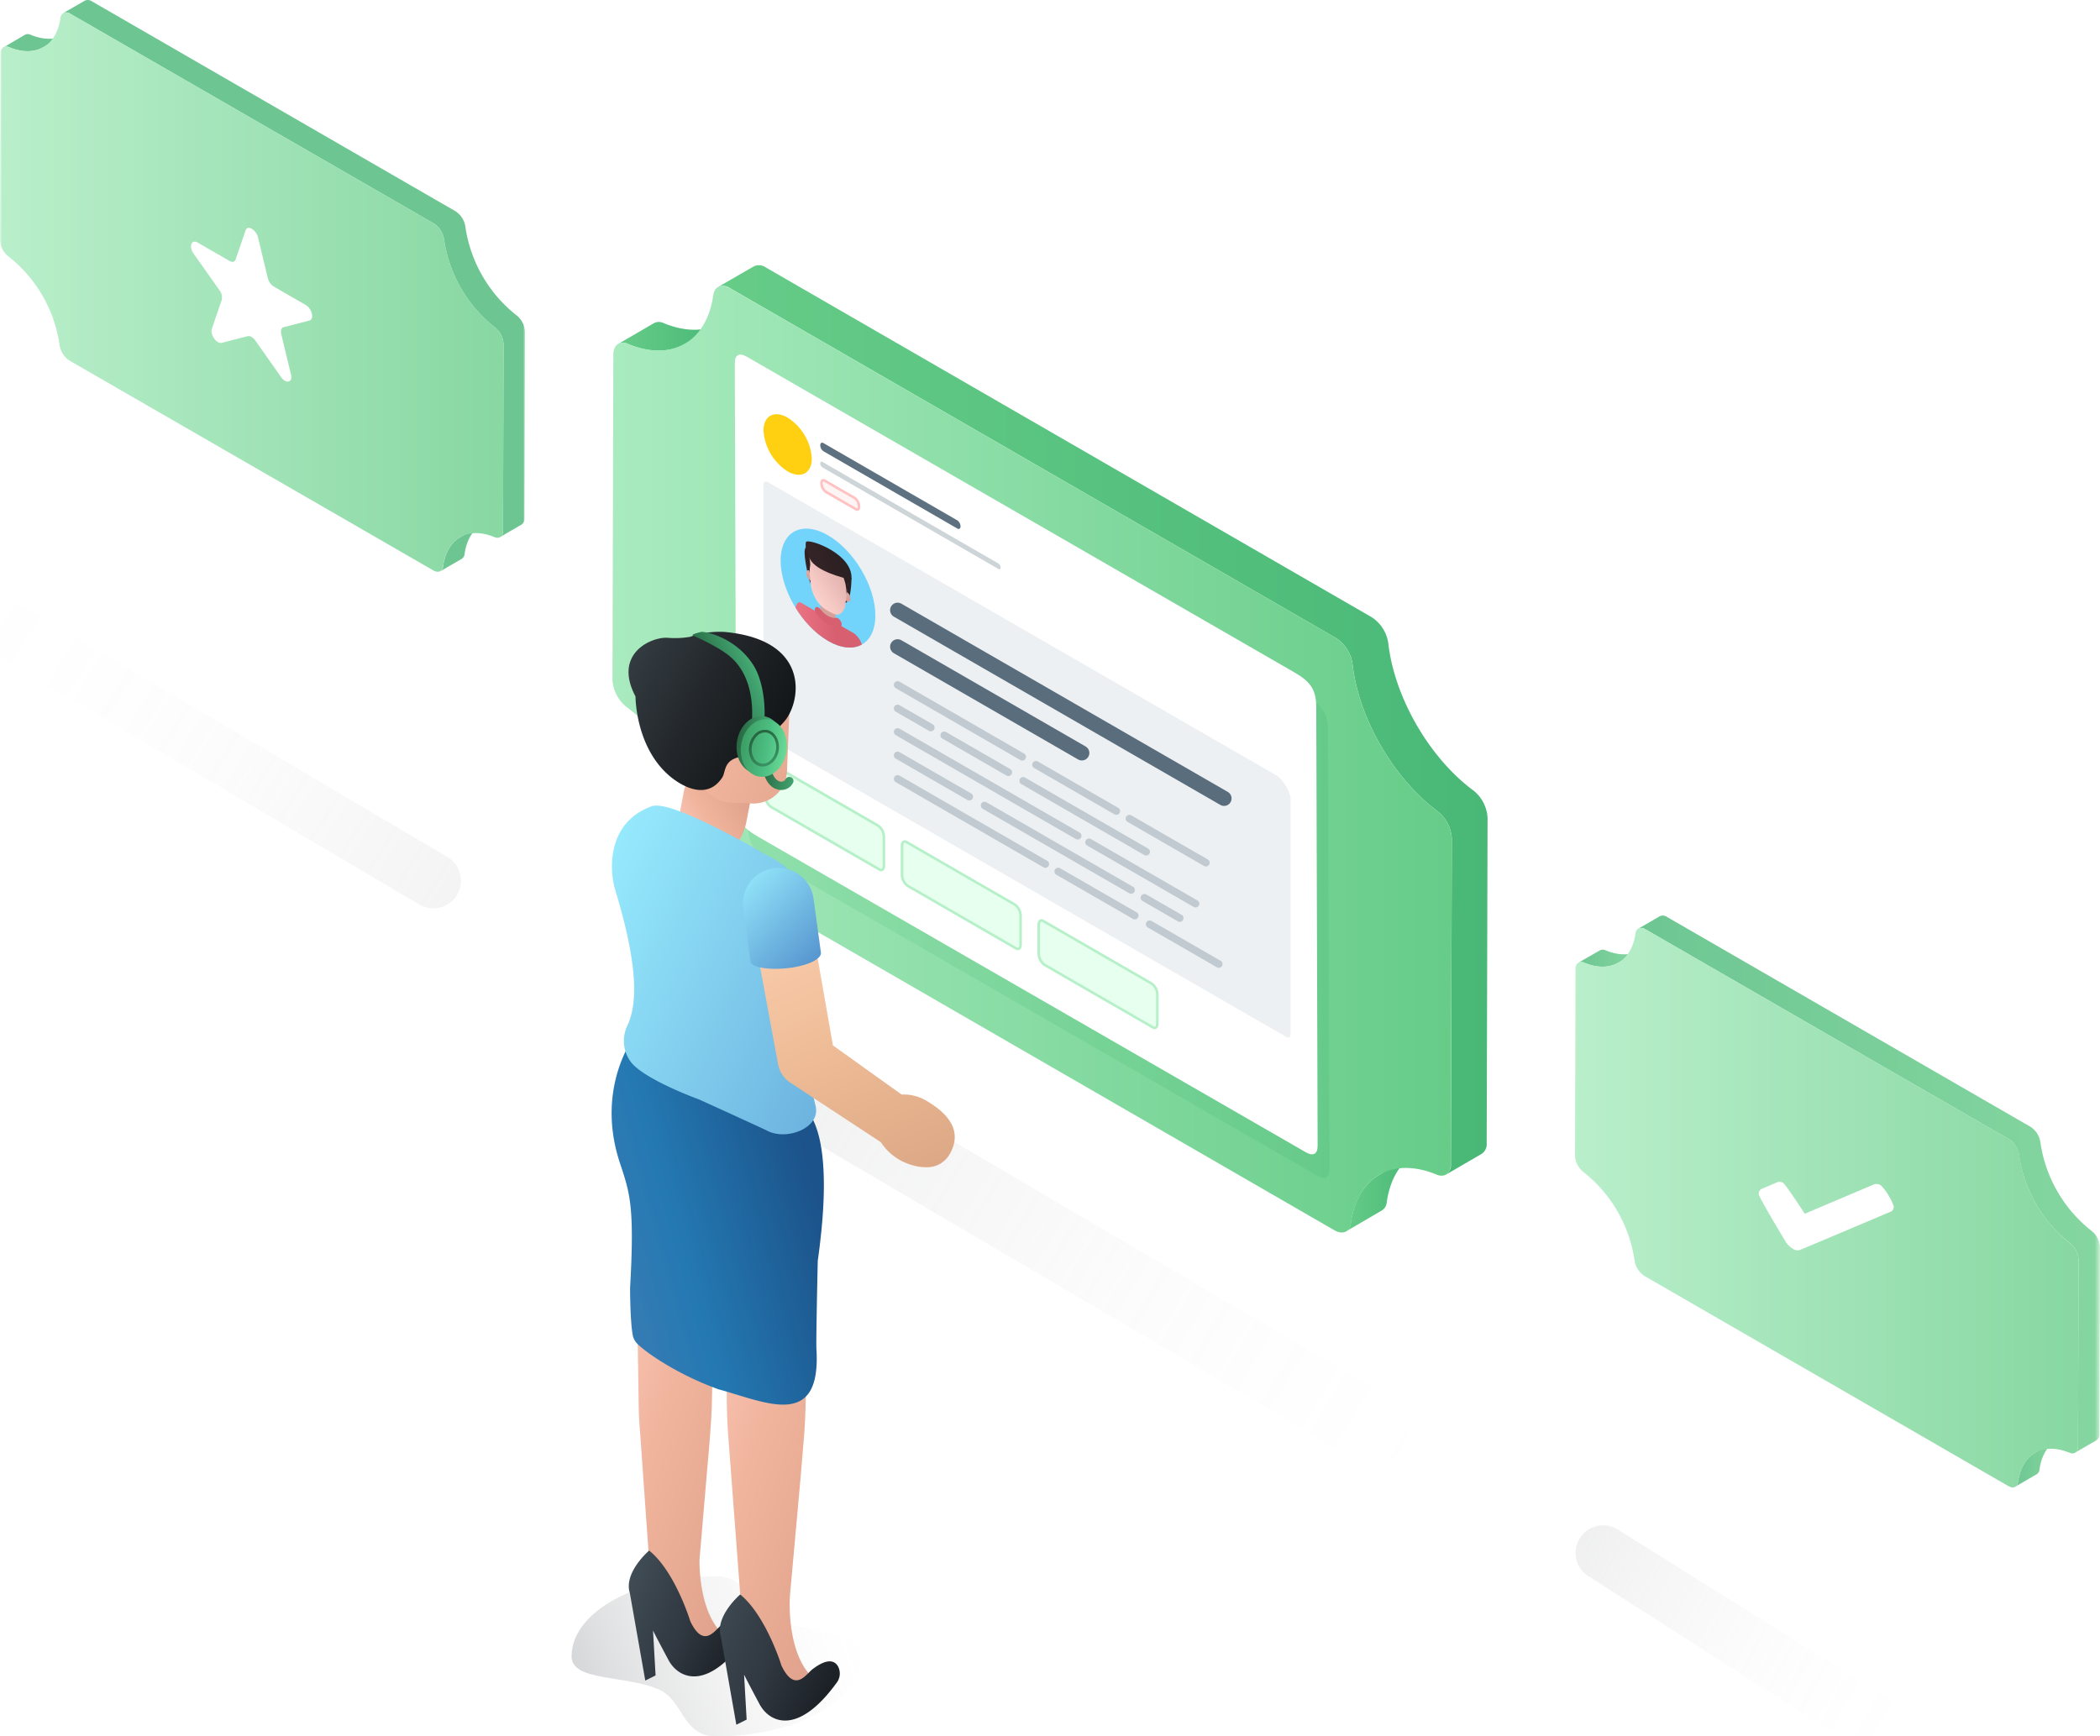 <svg xmlns="http://www.w3.org/2000/svg" xmlns:xlink="http://www.w3.org/1999/xlink" viewBox="0 0 532 439.96"><defs><style>.cls-1,.cls-2{fill:url(#linear-gradient);filter:url(#luminosity-invert)}.cls-2{fill:url(#linear-gradient-2)}.cls-3{fill:#73d4fb}.cls-4{isolation:isolate}.cls-5,.cls-55,.cls-68,.cls-69{opacity:.2}.cls-5,.cls-7{mix-blend-mode:multiply}.cls-6{fill:url(#linear-gradient-3)}.cls-7{opacity:.6}.cls-8{fill:url(#linear-gradient-4)}.cls-9{fill:url(#linear-gradient-5)}.cls-10{fill:url(#linear-gradient-6)}.cls-11{fill:url(#linear-gradient-7)}.cls-12{fill:url(#linear-gradient-8)}.cls-13{mask:url(#mask)}.cls-14{opacity:.8}.cls-15{fill:url(#linear-gradient-9)}.cls-16{fill:url(#linear-gradient-10)}.cls-17{fill:url(#linear-gradient-11)}.cls-18{fill:url(#linear-gradient-12)}.cls-19{fill:#fff}.cls-20{mask:url(#mask-2)}.cls-21{fill:url(#linear-gradient-13)}.cls-22{fill:url(#linear-gradient-14)}.cls-23{fill:url(#linear-gradient-15)}.cls-24{fill:url(#linear-gradient-16)}.cls-25,.cls-46,.cls-47{fill:none}.cls-26{fill:#231f20}.cls-27{opacity:.25}.cls-28{fill:url(#linear-gradient-17)}.cls-29{fill:#284255}.cls-29,.cls-46{opacity:.75}.cls-30{fill:#fff4f4}.cls-31{fill:#ffc1c1}.cls-32{fill:#59717f}.cls-32,.cls-47{opacity:.3}.cls-33{fill:#ffd012}.cls-34{fill:#edf0f2}.cls-35{clip-path:url(#clip-path)}.cls-36{fill:url(#linear-gradient-18)}.cls-37{fill:url(#linear-gradient-19)}.cls-38{fill:url(#linear-gradient-20)}.cls-39{fill:url(#linear-gradient-21)}.cls-40{fill:url(#linear-gradient-22)}.cls-41{fill:url(#linear-gradient-23)}.cls-42{fill:url(#linear-gradient-24)}.cls-43{fill:url(#linear-gradient-25)}.cls-44{fill:url(#linear-gradient-26)}.cls-45{fill:url(#linear-gradient-27)}.cls-46,.cls-47{stroke:#284255;stroke-width:3.8px;stroke-linecap:round;stroke-linejoin:round}.cls-47{stroke:#59717f;stroke-width:1.9px}.cls-48{fill:#e6ffee}.cls-49{fill:#b6f0c9}.cls-50{fill:url(#linear-gradient-28)}.cls-51{fill:url(#linear-gradient-29)}.cls-52{fill:url(#linear-gradient-30)}.cls-53{fill:url(#linear-gradient-31)}.cls-54{fill:url(#linear-gradient-32)}.cls-55{mix-blend-mode:screen}.cls-56{fill:#6e615a}.cls-57{fill:url(#linear-gradient-33)}.cls-58{fill:url(#linear-gradient-34)}.cls-59{fill:url(#linear-gradient-35)}.cls-60{fill:url(#linear-gradient-36)}.cls-61{fill:url(#linear-gradient-37)}.cls-62{fill:url(#linear-gradient-38)}.cls-63{fill:url(#linear-gradient-39)}.cls-64{fill:url(#linear-gradient-40)}.cls-65{fill:url(#linear-gradient-41)}.cls-66{fill:url(#linear-gradient-42)}.cls-67{fill:url(#linear-gradient-43)}.cls-68{fill:url(#linear-gradient-44)}.cls-69{fill:url(#linear-gradient-45)}</style><linearGradient id="linear-gradient" x1="2367.22" y1="1236.28" x2="2251.34" y2="1199.38" gradientTransform="matrix(-1.11 -.55 -.45 .89 3563.94 496.22)" gradientUnits="userSpaceOnUse"><stop offset="0"/><stop offset=".9" stop-color="#fff"/></linearGradient><linearGradient id="linear-gradient-2" x1="2729.91" y1="1211.99" x2="2620.91" y2="1164.67" gradientTransform="matrix(-1.11 -.55 -.45 .89 3563.94 496.22)" gradientUnits="userSpaceOnUse"><stop offset=".1" stop-color="#fff"/><stop offset="1"/></linearGradient><linearGradient id="linear-gradient-3" x1="375.12" y1="380.14" x2="180.7" y2="262.33" gradientUnits="userSpaceOnUse"><stop offset="0" stop-color="#a7a9ac" stop-opacity="0"/><stop offset=".15" stop-color="#a7a9ac" stop-opacity=".02"/><stop offset=".3" stop-color="#a7a9ac" stop-opacity=".09"/><stop offset=".46" stop-color="#a7a9ac" stop-opacity=".21"/><stop offset=".61" stop-color="#a7a9ac" stop-opacity=".38"/><stop offset=".77" stop-color="#a7a9ac" stop-opacity=".59"/><stop offset=".92" stop-color="#a7a9ac" stop-opacity=".85"/><stop offset="1" stop-color="#a7a9ac"/></linearGradient><linearGradient id="linear-gradient-4" x1="219.84" y1="404.72" x2="139.55" y2="436" xlink:href="#linear-gradient-3"/><linearGradient id="linear-gradient-5" x1="156.64" y1="85.19" x2="182.6" y2="85.19" gradientUnits="userSpaceOnUse"><stop offset="0" stop-color="#6c8"/><stop offset="1" stop-color="#49b877"/></linearGradient><linearGradient id="linear-gradient-6" x1="181.9" y1="182.39" x2="376.83" y2="182.39" xlink:href="#linear-gradient-5"/><linearGradient id="linear-gradient-7" x1="341.05" y1="302.19" x2="358.48" y2="302.19" xlink:href="#linear-gradient-5"/><linearGradient id="linear-gradient-8" x1="155.17" y1="192.36" x2="367.77" y2="192.36" gradientUnits="userSpaceOnUse"><stop offset="0" stop-color="#a9ebbf"/><stop offset="1" stop-color="#6c8"/></linearGradient><filter id="luminosity-invert" filterUnits="userSpaceOnUse" color-interpolation-filters="sRGB"><feColorMatrix values="-1 0 0 0 1 0 -1 0 0 1 0 0 -1 0 1 0 0 0 1 0"/></filter><mask id="mask" x="393.17" y="200.81" width="138.83" height="211.06" maskUnits="userSpaceOnUse"><path class="cls-1" d="M393.17 335.79L532 411.87V270.53l-137.45-69.72-1.38 134.98z"/></mask><linearGradient id="linear-gradient-9" x1="2900.89" y1="242.78" x2="2916.47" y2="242.78" gradientTransform="matrix(-1 0 0 1 3316.35 0)" xlink:href="#linear-gradient-5"/><linearGradient id="linear-gradient-10" x1="2784.35" y1="300.02" x2="2901.31" y2="300.02" gradientTransform="matrix(-1 0 0 1 3316.35 0)" xlink:href="#linear-gradient-5"/><linearGradient id="linear-gradient-11" x1="2795.36" y1="370.82" x2="2805.82" y2="370.82" gradientTransform="matrix(-1 0 0 1 3316.35 0)" xlink:href="#linear-gradient-5"/><linearGradient id="linear-gradient-12" x1="2918.86" y1="306.01" x2="2782.49" y2="306.01" gradientTransform="matrix(-1 0 0 1 3316.35 0)" xlink:href="#linear-gradient-8"/><mask id="mask-2" x="0" y="-27.55" width="261.27" height="207.44" maskUnits="userSpaceOnUse"><path class="cls-2" d="M0 108.15l133 71.74V38.55L0-27.55v135.7z"/></mask><linearGradient id="linear-gradient-13" x1="2998.72" y1="-230.39" x2="3108.37" y2="-144.95" gradientTransform="matrix(-1 0 0 1 3316.35 0)" xlink:href="#linear-gradient-5"/><linearGradient id="linear-gradient-14" x1="2946" y1="-162.74" x2="3055.65" y2="-77.29" gradientTransform="matrix(-1 0 0 1 3316.35 0)" xlink:href="#linear-gradient-5"/><linearGradient id="linear-gradient-15" x1="2895.61" y1="-98.07" x2="3005.26" y2="-12.63" gradientTransform="matrix(-1 0 0 1 3316.35 0)" xlink:href="#linear-gradient-5"/><linearGradient id="linear-gradient-16" x1="3317.86" y1="74.03" x2="3181.49" y2="74.03" gradientTransform="matrix(-1 0 0 1 3316.35 0)" xlink:href="#linear-gradient-8"/><linearGradient id="linear-gradient-17" x1="189.15" y1="197.17" x2="336.8" y2="197.17" xlink:href="#linear-gradient-5"/><clipPath id="clip-path"><path id="_Clipping_Path_" data-name="&amp;lt;Clipping Path&amp;gt;" class="cls-3" d="M197.76 142.07c0 7.39 5.38 16.48 12 20.31s12 .95 12-6.44-5.38-16.48-12-20.31-12-.95-12 6.44z"/></clipPath><linearGradient id="linear-gradient-18" x1="1270.6" y1="2767.86" x2="1278.04" y2="2775.39" gradientTransform="matrix(-.67 -1.12 -.55 .58 2579.29 -38.42)" gradientUnits="userSpaceOnUse"><stop offset="0" stop-color="#d6a19b"/><stop offset="1" stop-color="#ffd6d2"/></linearGradient><linearGradient id="linear-gradient-19" x1="1964.83" y1="1084.67" x2="1987.72" y2="1084.67" gradientTransform="matrix(-.87 -.5 0 1.15 1921.29 -102.45)" gradientUnits="userSpaceOnUse"><stop offset="0" stop-color="#d65f70"/><stop offset="1" stop-color="#ff8595"/></linearGradient><linearGradient id="linear-gradient-20" x1="1369.22" y1="2658.15" x2="1375.83" y2="2658.15" gradientTransform="matrix(-.7 -1.08 -.51 .64 2521.27 -69.31)" xlink:href="#linear-gradient-19"/><linearGradient id="linear-gradient-21" x1="1966.22" y1="1062.44" x2="1988.22" y2="1079.96" gradientTransform="matrix(-.87 -.5 0 1.15 1921.29 -102.45)" gradientUnits="userSpaceOnUse"><stop offset="0" stop-color="#2b2022"/><stop offset="1" stop-color="#452a2d"/></linearGradient><linearGradient id="linear-gradient-22" x1="1972.19" y1="1070.5" x2="1968.68" y2="1077.43" gradientTransform="matrix(-.87 -.5 0 1.15 1921.29 -102.45)" gradientUnits="userSpaceOnUse"><stop offset="0" stop-color="#ffd6d2"/><stop offset="1" stop-color="#d6a19b"/></linearGradient><linearGradient id="linear-gradient-23" x1="1982.75" y1="1070.5" x2="1979.24" y2="1077.43" xlink:href="#linear-gradient-22"/><linearGradient id="linear-gradient-24" x1="1967.93" y1="1058.52" x2="1978.78" y2="1074.62" gradientTransform="matrix(-.87 -.5 0 1.15 1921.29 -102.45)" xlink:href="#linear-gradient-18"/><linearGradient id="linear-gradient-25" x1="1979.85" y1="1068.39" x2="1984.41" y2="1072.01" xlink:href="#linear-gradient-21"/><linearGradient id="linear-gradient-26" x1="1967.9" y1="1060.92" x2="1986.06" y2="1075.38" xlink:href="#linear-gradient-21"/><linearGradient id="linear-gradient-27" x1="1968.54" y1="1068.52" x2="1973.45" y2="1072.43" xlink:href="#linear-gradient-21"/><linearGradient id="linear-gradient-28" x1="3118.48" y1="370.15" x2="3173.6" y2="350.88" gradientTransform="matrix(-1 0 0 1 3316.35 0)" gradientUnits="userSpaceOnUse"><stop offset="0" stop-color="#e0a28c"/><stop offset=".5" stop-color="#efb29a"/><stop offset="1" stop-color="#fcc9bb"/></linearGradient><linearGradient id="linear-gradient-29" x1="3096.45" y1="418.46" x2="3130.14" y2="404.46" gradientTransform="matrix(-1 0 0 1 3282.35 0)" gradientUnits="userSpaceOnUse"><stop offset="0" stop-color="#1c2126"/><stop offset=".39" stop-color="#303841"/><stop offset="1" stop-color="#45525b"/></linearGradient><linearGradient id="linear-gradient-30" x1="3095.19" y1="380.01" x2="3151.19" y2="360.43" xlink:href="#linear-gradient-28"/><linearGradient id="linear-gradient-31" x1="3073.52" y1="429.77" x2="3112.36" y2="413.28" xlink:href="#linear-gradient-29"/><linearGradient id="linear-gradient-32" x1="3075.58" y1="302.13" x2="3143.73" y2="321.08" gradientTransform="matrix(-1 0 0 1 3282.35 0)" gradientUnits="userSpaceOnUse"><stop offset="0" stop-color="#1c538a"/><stop offset=".52" stop-color="#2479b3"/><stop offset="1" stop-color="#477db3"/></linearGradient><linearGradient id="linear-gradient-33" x1="3094.26" y1="201.22" x2="3110.93" y2="211.63" gradientTransform="matrix(-1 0 0 1 3282.35 0)" xlink:href="#linear-gradient-28"/><linearGradient id="linear-gradient-34" x1="3069.02" y1="197.84" x2="3120.61" y2="177.29" gradientTransform="matrix(-1 .04 .04 1 3272.51 -121.58)" xlink:href="#linear-gradient-28"/><linearGradient id="linear-gradient-35" x1="3086.67" y1="187.23" x2="3124.15" y2="167.56" gradientTransform="matrix(-1 0 0 1 3282.35 0)" gradientUnits="userSpaceOnUse"><stop offset="0" stop-color="#141719"/><stop offset=".5" stop-color="#23272b"/><stop offset="1" stop-color="#343d42"/></linearGradient><linearGradient id="linear-gradient-36" x1="3020.07" y1="283.61" x2="3139.76" y2="226.94" gradientTransform="matrix(-1 0 0 1 3282.35 0)" gradientUnits="userSpaceOnUse"><stop offset="0" stop-color="#528fcc"/><stop offset="1" stop-color="#9ef"/></linearGradient><linearGradient id="linear-gradient-37" x1="-2510.01" y1="642.51" x2="-2492.95" y2="631.35" gradientTransform="rotate(9.34 1699.06 16868.007)" gradientUnits="userSpaceOnUse"><stop offset="0" stop-color="#276641"/><stop offset=".58" stop-color="#41a36f"/><stop offset="1" stop-color="#6adb97"/></linearGradient><linearGradient id="linear-gradient-38" x1="-2500.31" y1="654.39" x2="-2488.69" y2="654.39" gradientTransform="rotate(90 -918.185 1765.025)" xlink:href="#linear-gradient-37"/><linearGradient id="linear-gradient-39" x1="-2493.15" y1="661.43" x2="-2484.55" y2="661.43" gradientTransform="rotate(9.34 1699.06 16868.007)" gradientUnits="userSpaceOnUse"><stop offset="0" stop-color="#276641"/><stop offset="1" stop-color="#41a36f"/></linearGradient><linearGradient id="linear-gradient-40" x1="-2499.12" y1="655.03" x2="-2487.5" y2="655.03" gradientTransform="rotate(90 -917.15 1765.7)" gradientUnits="userSpaceOnUse"><stop offset="0" stop-color="#3c9e64"/><stop offset=".58" stop-color="#4dbf82"/><stop offset="1" stop-color="#6adb97"/></linearGradient><linearGradient id="linear-gradient-41" x1="3124.57" y1="186.93" x2="3119.1" y2="195.18" gradientTransform="matrix(-1 0 0 1 3316.35 0)" xlink:href="#linear-gradient-39"/><linearGradient id="linear-gradient-42" x1="334.38" y1="2022.17" x2="419.52" y2="2022.17" gradientTransform="rotate(66.24 1644.682 1014.28)" gradientUnits="userSpaceOnUse"><stop offset="0" stop-color="#ffd3b6"/><stop offset=".5" stop-color="#f0be99"/><stop offset="1" stop-color="#dda885"/></linearGradient><linearGradient id="linear-gradient-43" x1="3107.58" y1="244.66" x2="3131.51" y2="221.73" gradientTransform="matrix(-1 0 0 1 3316.35 0)" xlink:href="#linear-gradient-36"/><linearGradient id="linear-gradient-44" x1="483.85" y1="438.42" x2="393.23" y2="389.77" xlink:href="#linear-gradient-3"/><linearGradient id="linear-gradient-45" x1="-9.68" y1="149.91" x2="143.56" y2="246.66" xlink:href="#linear-gradient-3"/></defs><title>ticketing</title><g class="cls-4"><g id="Layer_2" data-name="Layer 2"><g id="Layer_1-2" data-name="Layer 1"><path class="cls-5 cls-6" d="M347.51 370.92a9 9 0 0 1-4.5-1.21l-163-95.8a9 9 0 1 1 9-15.59l163 95.8a9 9 0 0 1-4.5 16.79z"/><path class="cls-7 cls-8" d="M218.1 419.68c0 11.2-16.41 20.28-36.65 20.28-8.63 0-8.24-9.11-14.5-11.87-8.43-3.72-22.15-2-22.15-8.41 0-11.2 16.41-20.28 36.65-20.28 8.34 0 8.92 8.26 15.08 10.85 8.79 3.75 21.57 2.85 21.57 9.43z"/><path class="cls-9" d="M165.7 81.86a2.67 2.67 0 0 1 2.4 0c5.62 2.32 10.66 2.18 14.49 0l-9.06 5.27c-3.83 2.23-8.88 2.36-14.49 0a2.67 2.67 0 0 0-2.4 0z"/><path class="cls-10" d="M191 67.47a3 3 0 0 1 3 .29l153.51 88.63a9.45 9.45 0 0 1 4.2 6.65c1.55 13.68 10.41 29 21.52 37.23a9.49 9.49 0 0 1 3.62 6.94l-.22 82.39a3 3 0 0 1-1.24 2.74l-9.06 5.27a3 3 0 0 0 1.24-2.74l.22-82.39a9.49 9.49 0 0 0-3.62-6.94c-11.1-8.24-20-23.56-21.52-37.23a9.45 9.45 0 0 0-4.2-6.65L184.92 73a3 3 0 0 0-3-.29z"/><path class="cls-11" d="M349.42 297.66l9.06-5.26c-3.77 2.19-6.37 6.41-7.18 12.28a2.67 2.67 0 0 1-1.19 2L341 312a2.67 2.67 0 0 0 1.19-2c.81-5.93 3.46-10.15 7.23-12.34z"/><path class="cls-12" d="M338.43 161.65a9.45 9.45 0 0 1 4.2 6.65c1.55 13.68 10.41 29 21.52 37.23a9.49 9.49 0 0 1 3.62 6.94l-.22 82.39c0 2.45-1.57 3.6-3.65 2.74-11.11-4.59-20 .49-21.66 12.34-.31 2.22-2.09 3-4.23 1.75l-153.5-88.63a9.51 9.51 0 0 1-4.2-6.61c-1.55-13.68-10.39-29-21.52-37.27a9.44 9.44 0 0 1-3.63-6.94l.22-82.39c0-2.42 1.57-3.6 3.65-2.74 11.14 4.61 20-.46 21.66-12.31.31-2.25 2.12-3 4.23-1.78z"/><g class="cls-13 cls-14"><path class="cls-15" d="M405.32 240.79a1.6 1.6 0 0 1 1.44 0c3.37 1.39 6.4 1.31 8.7 0l-5.46 3.12c-2.3 1.34-5.33 1.42-8.7 0a1.6 1.6 0 0 0-1.44 0z"/><path class="cls-16" d="M420.48 232.15a1.8 1.8 0 0 1 1.81.17l92.1 53.18a5.67 5.67 0 0 1 2.52 4 34.88 34.88 0 0 0 12.91 22.34A5.7 5.7 0 0 1 532 316l-.13 47.27a1.79 1.79 0 0 1-.74 1.64l-5.44 3.16a1.79 1.79 0 0 0 .74-1.64l.13-47.27a5.7 5.7 0 0 0-2.17-4.17 34.88 34.88 0 0 1-12.91-22.34 5.67 5.67 0 0 0-2.52-4l-92.1-53.18a1.8 1.8 0 0 0-1.81-.17z"/><path class="cls-17" d="M515.55 368.1l5.44-3.16c-2.26 1.32-3.82 3.84-4.31 7.37a1.6 1.6 0 0 1-.72 1.23l-5.44 3.16a1.6 1.6 0 0 0 .72-1.23c.49-3.52 2.05-6.05 4.31-7.37z"/><path class="cls-18" d="M509 288.66a5.67 5.67 0 0 1 2.52 4A34.88 34.88 0 0 0 524.39 315a5.7 5.7 0 0 1 2.17 4.17l-.13 47.27c0 1.47-.94 2.16-2.19 1.64-6.67-2.75-12 .3-13 7.4-.18 1.33-1.25 1.79-2.54 1l-92.1-53.18a5.7 5.7 0 0 1-2.52-4 34.88 34.88 0 0 0-12.9-22.3 5.66 5.66 0 0 1-2.18-4.17l.13-47.27c0-1.45.94-2.16 2.19-1.64 6.68 2.76 12-.28 13-7.39.18-1.35 1.27-1.8 2.54-1.07z"/><path class="cls-19" d="M479.74 305.6a1.34 1.34 0 0 1-.74 1.4l-19.36 8.18-3.64 1.52a2 2 0 0 1-1.82-.3 5.29 5.29 0 0 1-1.82-1.8s-6.8-11.24-6.8-12a1.34 1.34 0 0 1 .75-1.38l3.63-1.54a1.73 1.73 0 0 1 1.74 0c.71.41 5.53 7.85 5.53 7.85l17.54-7.44a2 2 0 0 1 1.82.3 16 16 0 0 1 3.17 5.21z"/></g><g class="cls-20 cls-14"><path class="cls-21" d="M6.32 8.81a1.6 1.6 0 0 1 1.44 0c3.37 1.39 6.4 1.31 8.7 0L11 11.94c-2.3 1.34-5.33 1.42-8.7 0A1.6 1.6 0 0 0 .88 12z"/><path class="cls-22" d="M21.48.17a1.8 1.8 0 0 1 1.81.17l92.1 53.18a5.67 5.67 0 0 1 2.52 4 34.88 34.88 0 0 0 12.91 22.34A5.7 5.7 0 0 1 133 84l-.13 47.27a1.79 1.79 0 0 1-.74 1.64l-5.44 3.16a1.79 1.79 0 0 0 .74-1.64l.13-47.27a5.7 5.7 0 0 0-2.17-4.16 34.88 34.88 0 0 1-12.91-22.34 5.67 5.67 0 0 0-2.52-4L17.85 3.51A1.8 1.8 0 0 0 16 3.33z"/><path class="cls-23" d="M116.55 136.12L122 133c-2.26 1.32-3.82 3.84-4.31 7.37a1.6 1.6 0 0 1-.72 1.23l-5.44 3.16a1.6 1.6 0 0 0 .72-1.23c.48-3.53 2.04-6.09 4.3-7.41z"/><path class="cls-24" d="M110 56.68a5.67 5.67 0 0 1 2.52 4A34.88 34.88 0 0 0 125.39 83a5.7 5.7 0 0 1 2.17 4.17l-.13 47.27c0 1.47-.94 2.16-2.19 1.64-6.67-2.75-12 .3-13 7.4-.18 1.33-1.25 1.79-2.54 1L17.61 91.37a5.7 5.7 0 0 1-2.52-4A34.88 34.88 0 0 0 2.18 65 5.66 5.66 0 0 1 0 60.87L.13 13.6c0-1.45.94-2.16 2.19-1.64 6.68 2.76 12-.28 13-7.39.18-1.35 1.27-1.8 2.54-1.07z"/><path class="cls-19" d="M63.82 58a3.55 3.55 0 0 1 1.55 2.18l2.47 10.27a3.57 3.57 0 0 0 1.54 2.17l8.08 4.66c1.58.91 2.23 3.61.94 3.93l-6.55 1.7c-.58.14-.81.84-.6 1.73l2.47 10.27c.37 1.53-.55 2.14-1.56 1.56a3.07 3.07 0 0 1-.94-.9L64.7 86.3a3.12 3.12 0 0 0-1-.92 1.27 1.27 0 0 0-1-.19l-6.55 1.68a1.26 1.26 0 0 1-.94-.18c-1-.59-1.93-2.26-1.55-3.35l2.52-7.39a2.93 2.93 0 0 0-.59-2.42l-6.52-9.24c-1.28-1.8-.61-3.74 1-2.83l8.08 4.66c.71.41 1.33.26 1.55-.39l2.52-7.39c.29-.71.95-.76 1.6-.34z"/><path class="cls-25" transform="rotate(-45.29 224.223 45.433)" d="M197.63 19.69h53.24v51.48h-53.24z"/><path class="cls-26" d="M215.14 48.56l-.21.21-.12.12-.21.21a.38.38 0 0 0 .53-.54zM232.59 44.63l-.07.44.07.11v.22a.82.82 0 0 0 .71.23.9.9 0 0 0 .5-.26.83.83 0 0 0 0-1.18h-.2l-.31-.1a.94.94 0 0 0-.69.38v.12zM237.72 45.43a.61.61 0 0 0-.51.34v.35a.76.76 0 0 0 .16.25l.08.09.12.1.12.05h.15a.75.75 0 0 0 .58-.49.6.6 0 0 0-.15-.62l-.12-.09h-.35zM235.51 69.64a.23.23 0 0 0-.31 0v.19l.08-.08v.11a.22.22 0 0 0 .28.07l.06-.11a.29.29 0 0 0-.11-.18zM254.23 38v.19l.08.08h.11a.19.19 0 0 0 .15-.13.25.25 0 0 0-.24-.29.17.17 0 0 0-.12.08V38a.08.08 0 0 1 .02 0zM230.86 46l-.06.37v.16l.19.33a.84.84 0 0 0 .5.2.78.78 0 0 0 1-.07.79.79 0 0 0 .21-.37.75.75 0 0 0-.25-.74l-.22-.05a.86.86 0 0 0-.72-.24.91.91 0 0 0-.65.41zM224.74 53.52l.17.4.09.08.38.16h.17l.38-.13a.78.78 0 0 0 .29-.58.8.8 0 0 0-.25-.59l-.13-.11-.38-.1h-.16l-.35.16-.08.08-.16.4zM222.56 70.37h-.17a.14.14 0 0 1-.09 0l-.08.19a.32.32 0 0 0 .08.15h.21a.35.35 0 0 0 .15-.24.26.26 0 0 0-.1-.1zM242.94 60.37l-.13-.06c-.1 0-.23 0-.28.15s.06.22.09.26h.23a.2.2 0 0 0 .12-.12.24.24 0 0 0-.03-.23zM234.54 48.13l-.45.33a1 1 0 0 1-.22-.69 1 1 0 0 1-.18-.48.54.54 0 0 0 .13.21l-.15-.53.05-.22.23-.23.15-.07.08-.08.18-.09h.18l.41.17a.86.86 0 0 1 .22.68 1.15 1.15 0 0 1 .27.18l.18.4v.18l-.15.39a1.1 1.1 0 0 1-.82.45l-.25-.06h-.1l-.2-.17zm.48-1.21v.16h.08a.51.51 0 0 0-.1-.16zM242.21 51.75a.51.51 0 0 0-.15-.33l-.17-.11-.27-.08a.55.55 0 0 0-.22 0l-.15.1-.1.12-.06.17a.55.55 0 0 0 .17.4.66.66 0 0 0 .72.13l.13-.11.07-.12zM232 60.56l-.06.18v.16h.47l.05.05.44-.36a.6.6 0 0 0-.5-.26.55.55 0 0 0-.4.23zM239.76 42.34l.08.2.08.08.18.08h.22a.53.53 0 0 0 .21-.07l.13-.2v-.28a.55.55 0 0 0-.18-.32l-.21-.06h-.16l-.17.08-.12.12-.08.2zM243.82 35.35l.11.06a.35.35 0 0 0 .29-.18.2.2 0 0 0-.11-.25h-.16c-.1.13-.22.24-.13.37zM240.72 28.16a.2.2 0 0 0 .26 0 .21.21 0 0 0 0-.3h-.17a.29.29 0 0 0-.14.2zM224.3 42.36l-.13-.57a.42.42 0 0 1 .09.14 1 1 0 0 0-.27-.49l-.17-.14-.36-.09h-.16l-.34.16-.08.08-.2.05a.84.84 0 0 0-.35.61.88.88 0 0 0-.11.75l.37.37h.08a.79.79 0 0 0 .9 0 .8.8 0 0 0 .7-.78zM210.25 44.47a.47.47 0 0 0-.6.07v.14l.07.1a.17.17 0 0 0 .18 0 .17.17 0 0 0 .22.06l.09-.08a.26.26 0 0 0 .19-.12l-.06-.19zM218.29 40l-.08.08-.08.2a.43.43 0 0 0 0 .17v.23a.48.48 0 0 0 .35.14.54.54 0 0 0 .38-.17.48.48 0 0 0 0-.69h-.35zM221.73 40.3l.12-.19v-.25a.5.5 0 0 0-.07-.23l-.19-.13h-.25a.5.5 0 0 0-.23.07l-.13.19v.26a.49.49 0 0 0 .08.23l.19.12h.27a.48.48 0 0 0 .21-.07zM207.27 37.18a.28.28 0 0 0 .15-.2.27.27 0 0 0-.15-.24h-.13c-.09.05-.17.15-.06.35zM222.45 46a.77.77 0 0 0-1 0v.09h-.06a.83.83 0 0 0-.35.62v.35l.13.2a.76.76 0 0 0 1 0h.09a.82.82 0 0 0 .34-.6.76.76 0 0 0-.15-.66zM228 52.4l-.38-.34-.19-.05h-.1a.82.82 0 0 0-.84.34l-.11.32v.42l.14.28a.84.84 0 0 0 .33.2h.4l.42-.16a1 1 0 0 0 .33-1.01zM223.37 55.72v.17l.15.42a.87.87 0 0 0 .54.25l.15.1h.15l.34-.06a.69.69 0 0 0 .37-.72.81.81 0 0 0-.13-.4.76.76 0 0 0-.23-.56h-.2a.8.8 0 0 0-.3-.12l-.51.16-.08.08-.09.23zM231.58 49.24a.71.71 0 0 0-.14-.8l-.14-.1-.39-.09h-.13l-.27.12a.87.87 0 0 0-.35.65.78.78 0 0 0 .23.58.76.76 0 0 0 .71.2.74.74 0 0 0 .53-.49zM209.09 67.31h-.18a.27.27 0 0 0-.11.2.29.29 0 0 0 .1.22H209.11a.27.27 0 0 0-.02-.42zM229.15 46.05l.31.41a.91.91 0 0 0 .75.15l.29-.19.09-.11.12-.32a.81.81 0 0 0-.25-.62.88.88 0 0 0-.63-.26.8.8 0 0 0-.58.27l-.13.48zM224 51.57a.8.8 0 0 0-1.16.13l-.11.22v.18a.79.79 0 0 0 .23.59.86.86 0 0 0 1.2 0l.17-.47v-.19zM251.11 49.16a.21.21 0 0 0-.15.1v.15a.27.27 0 0 0 .32.06v-.22a.27.27 0 0 0-.17-.09zM227.53 61.6h-.11l-.19-.13h-.26a.49.49 0 0 0-.23.08l-.12.19v.25a.49.49 0 0 0 .08.23l.12.08a.46.46 0 0 0 .11.17h.06a.47.47 0 0 0 .66-.06.55.55 0 0 0-.12-.81zM248.22 57.71a.25.25 0 0 0-.12-.22h-.18a.32.32 0 0 0-.19.14v.16l.16.15h.17a.34.34 0 0 0 .16-.23zM231.32 57l.28.14h.19l.44-.19a1 1 0 0 0 0-1.25l-.5-.26h-.3a.83.83 0 0 0-.61.44l-.06.18v.13a.83.83 0 0 0 .24.61 1 1 0 0 0 .31.2zM238.83 49.33l.49-.1-.14-.55a.62.62 0 0 0-.43.44zM233.66 53.85l.1.44a1.07 1.07 0 0 0 .21.32.73.73 0 0 0 .65.2.83.83 0 0 0 .6-.53v-.45l-.14-.29-.09-.09a.81.81 0 0 0-1.15-.07l-.18.32zM219.22 65.75a.17.17 0 0 0-.13.08v.27l.08.08h.12a.19.19 0 0 0 .15-.13.25.25 0 0 0-.22-.3zM237.1 51.29l.2.09a.47.47 0 0 0 .45 0l.12-.17v-.37a.49.49 0 0 0-.12-.19.5.5 0 0 0-.33-.14h-.17l-.2.15a.45.45 0 0 0 .05.63zM232.17 52l-.49-.15h-.2l-.1.08h-.08l.12-.05-.31.24v-.07l-.2.17-.08.18v.49a.92.92 0 0 0 .16.21.74.74 0 0 0 1 .08l-.17-.47.36.32.17-.18v-.78zM229 66.53a.16.16 0 0 0 0-.17h-.07a.2.2 0 0 0-.23.09.27.27 0 0 0 .08.3.18.18 0 0 0 .21.05s.1-.08.09-.21zM229.07 55.58l.33-.11a.89.89 0 0 0 .38-.65.85.85 0 0 0-.27-.66l-.11-.1-.35-.11h-.15l-.33.11a.88.88 0 0 0-.38.65.84.84 0 0 0 .26.66l.12.1.34.11zM223.87 61.52l-.08-.1a.57.57 0 0 0-.72-.07.63.63 0 0 0-.26.73l.06.1.07.07.1.07a.7.7 0 0 0 .63-.06.6.6 0 0 0 .27-.5zM228.88 58l.1-.28v-.17l-.17-.39-.16-.15-.38-.16h-.17l-.38.13a.9.9 0 0 0-.1 1.33l.19.14H228.14a.8.8 0 0 0 .76-.52zM224.42 78.47h-.19a.19.19 0 0 0-.18 0v.17a.32.32 0 0 0 .08.15h.22l.08-.08v-.16a.23.23 0 0 0-.01-.08zM223.62 58.21l-.08-.18-.12-.12-.2-.08H223l-.2.08-.15.16-.08.18v.17l.07.2a.53.53 0 0 0 .41.16.62.62 0 0 0 .45-.26l.06-.19zM237.07 55.05l-.18-.19-.15-.05a.5.5 0 0 0-.65.08L236 55a.51.51 0 0 0 .14.5.6.6 0 0 0 .7.11.49.49 0 0 0 .23-.56zM239.24 58.84a.5.5 0 0 0-.08-.25l-.19-.12h-.24a.5.5 0 0 0-.23.07l-.13.19v.26a.5.5 0 0 0 .08.24l.19.12h.25a.5.5 0 0 0 .23-.07l.13-.19zM233.31 58.38v-.21l-.16-.26a.48.48 0 0 0-.43-.15.49.49 0 0 0-.35.28v.31a.52.52 0 0 0-.12.14.59.59 0 0 0 .14.65l.17.07H232.87a.59.59 0 0 0 .3-.61zM230.28 60.78h-.4a.47.47 0 0 0-.28.21v.46a.47.47 0 0 0 .33.13.54.54 0 0 0 .38-.17.48.48 0 0 0-.03-.63zM226.2 63.45l-.09-.19a.82.82 0 0 0-.85-.27l-.18.31v.24l.12.19.07.07a.61.61 0 0 0 .44.21.5.5 0 0 0 .37-.17l.07-.2zM220.2 53.52l.24-.29.08-.06a.8.8 0 0 0 .14-.33l.16-.06.28-.4v-.19l-.1-.42a1.37 1.37 0 0 0-.24-.39l.16-.48v-.11l-.16-.46-.08-.08-.41-.14h-.18l-.45.16-.08.08-.16.48v.12l.16.45.06.06-.11.09-.08.18v.47a.83.83 0 0 0-.18.19.81.81 0 0 0 .07 1 .75.75 0 0 0 .88.13zM229.91 42a.75.75 0 0 0-.55.36l-.07.18v.14a1 1 0 0 0 .29.7.77.77 0 0 0 .65.23.73.73 0 0 0 .54-.35.77.77 0 0 0-.11-1 .89.89 0 0 0-.75-.26zM231.22 31.69h.2c.13-.14.13-.27 0-.36h-.16a.14.14 0 0 1-.09 0l-.06.21zM220.45 59.57a.65.65 0 0 0-.16-.11h-.14a.53.53 0 0 0-.47.24.63.63 0 0 0 0 .61l.1.11.11.07h.14a.6.6 0 0 0 .56-.36.51.51 0 0 0-.14-.56zM218.41 56.62a.6.6 0 0 0-.11-.75.7.7 0 0 0-.55-.21l-.19.1-.11.14-.06.21a.59.59 0 0 0 .17.36.57.57 0 0 0 .16.11l.15.15h.23zM214.58 31.1l-.12-.12h-.16a.42.42 0 0 0-.14.27.18.18 0 0 0 .05.15.18.18 0 0 0 .21 0v-.06a.29.29 0 0 0 .15-.09zM213.19 61.51a.17.17 0 0 0-.12.08v.27l.08.08h.12a.2.2 0 0 0 .15-.13.25.25 0 0 0-.23-.3zM225.6 48.52a.75.75 0 0 0 0 .9l.51.2a.72.72 0 0 0 .76-.2.73.73 0 0 0 .12-.78l-.13-.13a.73.73 0 0 0-.14-.2.7.7 0 0 0-.93-.06zM218.92 59.69v-.2l-.08-.24a.62.62 0 0 0-.62-.14l.11.27v.11l-.1.1.22.18.22.18h.05zM227.54 50.24a.83.83 0 0 0 .21.73l.07.06.1.06a.76.76 0 0 0 1-.23.8.8 0 0 0 .13-.3.9.9 0 0 0 .21-.9l-.44-.37h-.21l-.28.1v-.06a.85.85 0 0 0-.42.27l-.1.28a.73.73 0 0 0-.27.36zM221.06 58.33a.57.57 0 0 0 .29-.18l.07-.17V57.65l-.07-.09a.52.52 0 0 0-.73 0 .51.51 0 0 0 0 .72l.22.09h.16zM234.91 41.79h-.08a.53.53 0 0 0-.4.23.44.44 0 0 0 0 .45.5.5 0 0 0 .15.45h.07l.1.05h.11a.85.85 0 0 0 .36-.06.5.5 0 0 0-.1.24.55.55 0 0 0 .16.46.53.53 0 0 0 .88-.17v-.14a.54.54 0 0 0-.16-.3.42.42 0 0 0-.17-.11l-.17-.07h-.18l.05-.1v-.13a.57.57 0 0 0 0-.13v-.27a.49.49 0 0 0-.07-.22l-.19-.13h-.25a.5.5 0 0 0-.11-.05zM246.06 43.7a.12.12 0 0 1 .09 0 .29.29 0 0 0-.18-.23l-.14.05v.06h-.06v.19l.16.15.07.08h.05a.18.18 0 0 0 .17-.07.17.17 0 0 0 0-.17zM234.78 41.19l.08.19.08.08.2.08h.17l.2-.08.16-.16.08-.2v-.17l-.09-.2-.07-.08-.2-.08h-.18l-.2.09-.15.15-.08.2v.18zM222 55.15v-.21a.86.86 0 0 0-.28-.5l-.26-.12h-.33a.75.75 0 0 0-.56.53.8.8 0 0 0 .85 1 .73.73 0 0 0 .53-.33zM229.19 47.82l.47.39h.19a.79.79 0 0 0 .84-.38l.07-.42v-.17l-.07-.13a.53.53 0 0 1 0 .12l-.35-.48-.2-.08-.58.1a1 1 0 0 0-.37 1.05zM208.35 55.16h-.16a.28.28 0 0 0-.14.2.2.2 0 0 0 .06.16.36.36 0 0 0 .25.09.25.25 0 0 0 .19-.07v-.17zM229.31 37.23l-.16-.08H228.82a.41.41 0 0 0-.22.37.23.23 0 0 1 .08-.11l-.06.12a.49.49 0 0 0 0 .72.6.6 0 0 0 .16.37.45.45 0 0 0 .41.13.42.42 0 0 0 .24-.15.51.51 0 0 0 .52-.07l.11-.25v-.22l-.06-.15a.74.74 0 0 0-.17-.26l-.13-.1h-.21a.55.55 0 0 0-.18-.32zM210.14 48.13h-.21a.19.19 0 0 0-.16.1.2.2 0 0 0 0 .18h.16c.07 0 .2-.06.24-.17a.18.18 0 0 0-.03-.11zM221.51 36.14l.2.21.21.06.28-.07.15-.15.08-.16V35.7l-.09-.11a.49.49 0 0 0-.65 0l-.1.12-.09.22v.23h.28zM217 43.37v-.17a.61.61 0 0 0-.65-.13l-.19.18-.07.2v.26l.07.08a.57.57 0 0 0 .44.18.54.54 0 0 0 .4-.23l.06-.21zM215.14 43.78l-.19-.18-.19-.06h-.11a.5.5 0 0 0-.23.07l-.13.19v.25a.56.56 0 0 0 .07.3l.1.1.1.06h.14a.49.49 0 0 0 .42-.19.62.62 0 0 0 .02-.54zM218 37.49l-.31-.18h-.24l-.16.08a.56.56 0 0 0-.3.37.53.53 0 0 0 .12.43l.26.1h.21l.23-.17a.53.53 0 0 0 .19-.63zM218.06 47.07l-.19-.36a.75.75 0 0 0-1-.08l-.17.23v.39a1 1 0 0 0 .29.83 1.22 1.22 0 0 0 .24.18l.29.08h.13l.29-.09a.81.81 0 0 0 .38-.55.83.83 0 0 0-.26-.63zM213.9 51.16a.7.7 0 0 0-.17-.32l-.4.4v.07l.55.12v-.15zM230 72.74h.18a.22.22 0 0 0 .11 0v-.18a.21.21 0 0 0 0-.11h-.18a.23.23 0 0 0-.1 0v.18a.22.22 0 0 0-.01.11zM222.43 32.14l.07.19a.55.55 0 0 0 .77 0l.12-.19v-.18l-.11-.28a.53.53 0 0 0-.4-.16.62.62 0 0 0-.44.26l-.06.18zM214.27 49.47l-.08-.17-.15-.15-.16-.08H213.55a.58.58 0 0 0-.29.43.5.5 0 0 0 .15.42.52.52 0 0 0 .43.15.59.59 0 0 0 .43-.27v-.18zM215.93 24.15h-.06a.25.25 0 0 0-.12.19.27.27 0 0 0 .08.21.32.32 0 0 0 .23.1h.06a.26.26 0 0 0 .12-.19.32.32 0 0 0-.31-.31zM197.54 37.58h-.06l-.07.24.1.1a.34.34 0 0 0 .26.13.26.26 0 0 0 .19-.12v-.15a.46.46 0 0 0-.42-.2zM216 47.27l.08-.2v-.17l-.08-.2-.19-.19-.17-.08H215.3a.52.52 0 0 0-.25.39.51.51 0 0 0 .15.41.57.57 0 0 0 .8.04zM218.34 35.33h-.28a.55.55 0 0 0 .15.49.75.75 0 0 0 .58.17h.08l.26-.16.1-.2v-.31c-.43-.51-.81-.36-1-.27l.15.24zM216.36 37.64a.54.54 0 0 0 .22-.73l-.17-.18-.19-.07-.1.26-.23.15h-.28v.16l.08.17.16.15.16.08h.15zM225.36 40.54l.17.11h.39a.83.83 0 0 0 .83-.63v-.42l-.15-.26-.15-.15-.45-.09h-.18l-.4.18a1.09 1.09 0 0 0-.33.83zM218.19 45.45v.13l.14.3.05.06a.81.81 0 0 0 .62.24.89.89 0 0 0 .65-.37l.12-.37v-.16l-.2-.42a.82.82 0 0 0-.73-.25.86.86 0 0 0-.61.53zM226.59 33.28l-.13.19v.25a.51.51 0 0 0 .07.23l.19.13h.26a.48.48 0 0 0 .23-.08l.12-.19v-.25a.51.51 0 0 0-.07-.22l-.19-.14h-.26a.51.51 0 0 0-.22.08zM230.28 35.55v.15a.49.49 0 0 0 .13.45l.16.08H230.9a.47.47 0 0 0 .26-.44v-.36l-.11-.15a.46.46 0 0 0-.34-.14.48.48 0 0 0-.37.21zM233.44 38.5l.08.17.08.08.11.07h.23a.48.48 0 0 0 .37-.76l-.19-.13h-.29a.51.51 0 0 0-.36.22v.19zM221.66 48.84v.31a1 1 0 0 0 .24.43.74.74 0 0 0 1 0l.17-.36a.74.74 0 0 0-.06-.67l-.42-.26a.75.75 0 0 0-.69.06l-.24.33zM207.28 26.42a.25.25 0 0 0-.22-.12.43.43 0 0 0-.29.19v.2c.09.09.2.07.33 0h-.05zM224.17 28.73h.1a.27.27 0 0 0 .25-.16.24.24 0 0 0-.1-.3h-.15c-.27.24-.14.41-.1.46zM224.71 36.25V36a.47.47 0 0 0-.67 0 .54.54 0 0 0 0 .75h.37a.59.59 0 0 0 .23-.08l.13-.32a.69.69 0 0 0-.06-.1zM233.16 26.72h.18a.23.23 0 0 0 .1 0v-.19a.22.22 0 0 0 0-.1h-.18a.23.23 0 0 0-.1 0v.19a.22.22 0 0 0 0 .1zM213 37.53c-.19 0-.26.05-.29.11a.2.2 0 0 0 0 .23.19.19 0 0 0 .2 0c.06 0 .13-.08.15-.25zM220.32 40.21l-.13-.11H219.73l-.21.19v.07a.57.57 0 0 0-.19.48l.06.16.09.12a.59.59 0 0 0 .76 0h.12l.15-.14.09-.25a.8.8 0 0 0-.28-.52zM201 43.41h-.16l-.08.08v.18l.12.12h.12a.23.23 0 0 0 .09-.16.26.26 0 0 0-.09-.22zM229.81 39.6l.06.09.08.08h.34a.51.51 0 0 0 .24-.37.49.49 0 0 0-.15-.41.48.48 0 0 0-.55-.1.48.48 0 0 0-.25.52zM201.91 52.35h-.18a.22.22 0 0 0-.11 0v.18a.22.22 0 0 0 0 .11h.18a.23.23 0 0 0 .11 0v-.18a.22.22 0 0 0 0-.11zM224.28 46.32v.18l.09.47.11.13a.86.86 0 0 0 1.22-.1l.17-.4v-.18l-.17-.4-.12-.12-.26-.15h-.42a.84.84 0 0 0-.44.29zM214.8 53.85l-.19-.16h-.19a.51.51 0 0 0-.64.24l-.05.19v.16l.08.18.27.27.17.08H214.58a.64.64 0 0 0 .22-.96zM226.48 19.26h-.18a.23.23 0 0 0-.11 0v.18a.23.23 0 0 0 0 .11h.18a.22.22 0 0 0 .11 0v-.18a.22.22 0 0 0 0-.11zM236.36 66a.26.26 0 0 0-.09-.19h-.16a.28.28 0 0 0-.11.2.26.26 0 0 0 .09.19h.16a.28.28 0 0 0 .11-.2zM236.81 35.62h.17a.23.23 0 0 0 .09-.25v-.06a.26.26 0 0 0 0-.34h-.17a.45.45 0 0 0-.09.65zM225.63 44.42a.85.85 0 0 0 .42-.27l.13-.42v-.18l-.09-.22a1 1 0 0 0-.21-.32.77.77 0 0 0-.89-.14l-.31.4v.17a.81.81 0 0 0 .18.88l.44.14h.18z"/></g><path class="cls-27 cls-28" d="M192.15 96.36l138.75 80c4 2.31 5.54 4.3 5.55 8.77l.35 111.2c0 2.08-1.14 2.7-3 1.62L195.05 218c-4-2.31-5.54-4.3-5.55-8.77L189.15 98c-.01-2.09 1.14-2.71 3-1.64z"/><path class="cls-19" d="M189.15 90.36l138.75 80c4 2.31 5.54 4.3 5.55 8.77l.35 111.2c0 2.08-1.14 2.7-3 1.62L192.05 212c-4-2.31-5.54-4.3-5.55-8.77L186.15 92c-.01-2.09 1.14-2.71 3-1.64z"/><path class="cls-29" d="M242.53 133.92l-33.93-19.59a1.88 1.88 0 0 1-.8-1.5c0-.57.36-.83.8-.57l33.93 19.59a1.88 1.88 0 0 1 .8 1.5c.01.57-.33.83-.8.57z"/><path class="cls-30" d="M217.17 129.07a.8.8 0 0 1-.38-.12l-7.52-4.34a2.79 2.79 0 0 1-1.16-2.18c0-.38.12-.78.46-.78a.8.8 0 0 1 .38.12l7.52 4.34a2.79 2.79 0 0 1 1.16 2.18c0 .38-.12.78-.46.78z"/><path class="cls-31" d="M208.57 122a.47.47 0 0 1 .22.08l7.52 4.34a2.47 2.47 0 0 1 1 1.91c0 .27-.08.46-.15.46a.47.47 0 0 1-.22-.08l-7.52-4.34a2.47 2.47 0 0 1-1-1.91c0-.27.08-.46.15-.46m0-.63c-.46 0-.78.41-.78 1.1a3.09 3.09 0 0 0 1.32 2.46l7.52 4.34a1.09 1.09 0 0 0 .54.16c.46 0 .78-.41.78-1.1a3.09 3.09 0 0 0-1.32-2.46l-7.52-4.34a1.09 1.09 0 0 0-.54-.16z"/><path class="cls-32" d="M252.94 144.17l-44.6-25.75a1.29 1.29 0 0 1-.55-1c0-.39.25-.56.55-.39l44.6 25.75a1.29 1.29 0 0 1 .55 1c0 .39-.24.57-.55.39z"/><path class="cls-33" d="M205.66 116.16c0 3.76-2.74 5.23-6.12 3.28a13.28 13.28 0 0 1-6.12-10.34c0-3.76 2.74-5.23 6.12-3.28a13.28 13.28 0 0 1 6.12 10.34z"/><path class="cls-34" d="M323.35 196.46l-128.72-74.24c-.74-.43-1.2-.18-1.2.64v59.49c0 1.78 2 5.17 3.61 6.09l128.72 74.24c.74.43 1.2.18 1.2-.64v-59.49c.04-1.78-1.96-5.17-3.61-6.09z"/><path id="_Clipping_Path_2" data-name="&amp;lt;Clipping Path&amp;gt;" class="cls-3" d="M197.76 142.07c0 7.39 5.38 16.48 12 20.31s12 .95 12-6.44-5.38-16.48-12-20.31-12-.95-12 6.44z"/><g class="cls-35"><path class="cls-36" d="M208.57 156.72a3.81 3.81 0 0 0 1.2 1.16c1.05.61 1.91.16 1.91-1v-6.73a4.14 4.14 0 0 0-1.9-3.23c-1.05-.61-1.91-.16-1.91 1v6.73a3.86 3.86 0 0 0 .7 2.07z"/><path class="cls-37" d="M209.62 156.6l6.76 3.9a5.54 5.54 0 0 1 2.15 3.73l1.16 6.05c0 1.38-.73 2.09-1.62 1.57l-16.57-9.57a4.29 4.29 0 0 1-1.62-3.45l1.53-4.48c.44-1.45.73-2.09 1.62-1.57z"/><path class="cls-38" d="M206.76 155.47l.05.07c3 3.8 5.84 3.34 6 3.32.43-.08.54-.66.25-1.3s-.86-1.1-1.29-1c-.09 0-2 .27-3.93-2.19-.44-.56-1-.74-1.28-.41a1.4 1.4 0 0 0 .2 1.51z"/><path class="cls-39" d="M215.71 146.48s0 6.89-2 6.31-7.93-4.18-8.35-4.91-2.6-9.8-.87-9.2c1.12.39 11.22 7.8 11.22 7.8z"/><path class="cls-40" d="M213.35 150.48a2.32 2.32 0 0 0 1.07 1.81c.59.34 1.07.08 1.07-.57a2.32 2.32 0 0 0-1.07-1.81c-.59-.34-1.07-.08-1.07.57z"/><path class="cls-41" d="M204.22 145.21a2.32 2.32 0 0 0 1.07 1.81c.59.34 1.07.08 1.07-.57a2.32 2.32 0 0 0-1.07-1.81c-.6-.35-1.07-.09-1.07.57z"/><path class="cls-42" d="M215.1 145.34l-.92 7.71a3.22 3.22 0 0 1-1.23 2.41c-.8.53-1.62.22-3.14-.66a7.84 7.84 0 0 1-3.12-3 9.74 9.74 0 0 1-1.32-3.9l-.87-8.66z"/><path class="cls-43" d="M205 141.23a7 7 0 0 1 .25 2 9.72 9.72 0 0 0-.14 2s-1.41-6.41-.61-6 .5 2 .5 2z"/><path class="cls-44" d="M215.69 146.89s-6.94-1.39-9.66-4.13c-1.65-1.66-2.18-4.39-1.84-5.46.68-.93 12.18 3.04 11.5 9.59z"/><path class="cls-45" d="M213.73 146.43s.2.62.43 1.42a17.21 17.21 0 0 1 .31 2.79l.63-4.1-.69-1z"/></g><path class="cls-46" d="M227.39 154.6l82.71 47.7M227.39 163.86l46.68 26.92"/><path class="cls-47" d="M286.11 207.41l19.39 11.18M262.44 193.76l20.37 11.75M227.39 173.54l31.58 18.22M259.2 197.84l31.17 17.98M239.19 186.3l16.26 9.38M227.39 179.49l8.42 4.86M275.88 213.41l27.01 15.57M227.39 185.44l45.64 26.33M289.92 227.46l8.95 5.16M249.41 204.09l37.15 21.42M227.39 191.39l18.17 10.48M291.23 234.16l17.53 10.11M268.07 220.8l19.41 11.19M227.39 197.34l37.43 21.59"/><path class="cls-48" d="M223.26 220.46a1 1 0 0 1-.48-.15l-27.44-15.84a3.57 3.57 0 0 1-1.45-2.8v-7.34c0-.67.26-1.09.65-1.09a1 1 0 0 1 .48.15l27.44 15.84a3.57 3.57 0 0 1 1.45 2.81v7.34c.01.62-.25 1.08-.65 1.08z"/><path class="cls-49" d="M194.54 193.54a.7.7 0 0 1 .32.11l27.44 15.84a3.27 3.27 0 0 1 1.3 2.51v7.34c0 .37-.11.78-.34.78a.7.7 0 0 1-.32-.11l-27.44-15.82a3.27 3.27 0 0 1-1.29-2.53v-7.34c0-.37.11-.78.34-.78m0-.63c-.57 0-1 .53-1 1.41v7.34a3.86 3.86 0 0 0 1.61 3.08l27.44 15.84a1.29 1.29 0 0 0 .64.19c.57 0 1-.53 1-1.41V212a3.86 3.86 0 0 0-1.61-3.08l-27.44-15.84a1.29 1.29 0 0 0-.64-.19z"/><path class="cls-48" d="M257.9 240.46a1 1 0 0 1-.48-.15L230 224.46a3.57 3.57 0 0 1-1.45-2.81v-7.34c0-.67.26-1.09.66-1.09a1 1 0 0 1 .48.15l27.44 15.84a3.58 3.58 0 0 1 1.45 2.81v7.34c-.02.64-.28 1.1-.68 1.1z"/><path class="cls-49" d="M229.18 213.53a.7.7 0 0 1 .32.11l27.44 15.84a3.27 3.27 0 0 1 1.29 2.53v7.34c0 .37-.11.78-.34.78a.7.7 0 0 1-.32-.11l-27.44-15.84a3.27 3.27 0 0 1-1.29-2.53v-7.34c0-.37.11-.78.34-.78m0-.63c-.57 0-1 .53-1 1.41v7.34a3.86 3.86 0 0 0 1.61 3.08l27.44 15.84a1.29 1.29 0 0 0 .64.19c.57 0 1-.53 1-1.41V232a3.86 3.86 0 0 0-1.61-3.08l-27.44-15.84a1.29 1.29 0 0 0-.64-.19z"/><path class="cls-48" d="M292.54 260.46a1 1 0 0 1-.48-.15l-27.44-15.84a3.57 3.57 0 0 1-1.45-2.8v-7.35c0-.67.26-1.09.65-1.09a1 1 0 0 1 .48.15l27.44 15.84a3.57 3.57 0 0 1 1.45 2.8v7.34c0 .64-.25 1.1-.65 1.1z"/><path class="cls-49" d="M263.82 233.53a.7.7 0 0 1 .32.11l27.44 15.84a3.27 3.27 0 0 1 1.29 2.53v7.34c0 .37-.11.78-.34.78a.7.7 0 0 1-.32-.11l-27.44-15.84a3.27 3.27 0 0 1-1.29-2.53v-7.34c0-.37.11-.78.34-.78m0-.63c-.57 0-1 .53-1 1.41v7.34a3.86 3.86 0 0 0 1.61 3.08l27.44 15.84a1.29 1.29 0 0 0 .64.19c.57 0 1-.53 1-1.41V252a3.86 3.86 0 0 0-1.61-3.08l-27.44-15.84a1.29 1.29 0 0 0-.64-.19z"/><path class="cls-50" d="M177.2 395.23l1.59-18.61c.54-6.61 1.22-13.23 1.52-19.84l.42-19.85.14-9.92v-9.92a9.72 9.72 0 0 0-19.43 0v9.92l.07 9.92.3 19.83c.05 3.31.42 6.61.61 9.92l.7 9.92 1.41 19.84a6.29 6.29 0 0 0 2.5 4.57l.31 1.16 11.88 15.61 2.71-5c-4.14-5.21-4.72-13.47-4.73-17.55z"/><path id="_Path_" data-name="&amp;lt;Path&amp;gt;" class="cls-51" d="M164.45 392.87s-6.52 5.54-4.89 10.76l3.91 22.18 2.61-1.3-.65-11.42s-.41-.6 3.91 7.5c2.47 4.63 9.64 8.24 19.56-5.44a3.83 3.83 0 0 0 .31-4.15c-.81-1.38-2.59-2.21-6.5.79-1.56 1.2-4.44 6.1-7.83-1 .01.02-3.88-12.7-10.43-17.92z"/><path class="cls-52" d="M204.78 423.9l-2.71 5-11.87-15.61-1.41-5.2.37-.13a6.27 6.27 0 0 1-1.62-3.74l-3-39.68q-.39-5-.42-9.92c0-3.31-.08-6.61-.07-9.92 0-6.61.12-13.22.44-19.83a9.73 9.73 0 0 1 19.43.06c.28 6.62.36 13.23.32 19.85 0 3.31-.07 6.62-.13 9.92s-.2 6.62-.48 9.92l-.83 9.92-.89 9.92-1.78 19.68c-.13 1.56-.67 13.18 4.65 19.76z"/><path id="_Path_2" data-name="&amp;lt;Path&amp;gt;" class="cls-53" d="M187.52 404s-6.52 5.54-4.89 10.76l3.91 22.24 2.61-1.3-.65-11.42s-.41-.6 3.91 7.5c2.47 4.63 9.64 8.24 19.56-5.44a3.83 3.83 0 0 0 .31-4.15c-.81-1.38-2.59-2.21-6.5.79-1.56 1.2-4.44 6.1-7.83-1 .05.02-3.95-12.72-10.43-17.98z"/><path id="_Path_3" data-name="&amp;lt;Path&amp;gt;" class="cls-54" d="M207.17 319.43c1.25-9 3.92-31.07-3.19-38.65A59.89 59.89 0 0 1 175 272q-2.69-1.66-5.26-3.51l-7.65-5.49a1.79 1.79 0 0 0-2.17.75c-2.29 3.7-8.08 15.28-2.85 31 2.52 7.57 3.72 11 2.55 31.59 0 0 0 8.39.68 12a4.21 4.21 0 0 0 1.17 2.15c2.39 2.39 10.25 7.78 20.5 11.51 11.89 3.2 26.13 10.49 24.86-10.2-.12-1.8.29-20.54.34-22.37z"/><g class="cls-55"><path class="cls-25" transform="rotate(-64.51 199.224 353.884)" d="M197.77 352.38h2.9v3h-2.9z"/><path class="cls-56" d="M199.56 354.3zM199 353.45h-.06zM199 353.16zM200.3 352.83zM198.27 352.42zM199.13 353.51v-.05zM199.64 353.7zM200.58 353.5zM199.67 352.6zM199.17 353.28h-.05zm-.07 0zM199.22 352.8zM199.88 353.18zM198.77 353.11zM198.32 353zM198 353.32zM199.06 353.93H199.1zM199.43 354.64zM199 354.29zM199 354.11zM199.1 354.93zM199.28 354v.06h.07V354zM199.52 353.55h.05a.06.06 0 0 0-.05 0zM199.78 353.73zM199.29 353.42h.06zM200.67 354.28zM199.16 353.6zM199.55 353.78v0zM198.92 352.38zM200 353.4h0zM199.43 352.37zM199.71 353.28a.05.05 0 0 0-.07 0zM199.16 353zM199.49 353.22v.06zM200.4 353.77zM199.29 353.08zM199.42 353.33h.08v-.05zM200.25 353.23zM199.67 353.43zM200.08 353.6zM199.8 353.4zM201 353.25zM199.91 353.67zM199.49 353zM199.66 352.83zM199.74 353.15h-.06zM199.93 353.27zM200.14 353.44v.05zM199.73 353.94h-.11.11zM198.93 353.64h-.05a.05.05 0 0 0 .05 0zM198.36 353.76zM200 353.82zM199.92 354zM198.64 354.66zM200.28 354.17zM199.36 353.75v.05zM200.08 353.9zM199.42 353.61a.05.05 0 0 0-.05 0zM200 353.81zM198.83 353.38zM198.72 352.75zM198.8 353.39h.01v-.03l-.01-.01h-.03l-.01.01h-.01v.01l.01.01.01.01.01.01h.01l.01-.01zM199.78 353.82v-.06zM199.26 353.57zM200 354.54zM198.69 353.76h-.06zM199.63 354.58zM198.78 354.2zM199.24 354.3zM199.3 354.39zM198.91 354.36h.09-.06zM199.42 354.18v.06zM199.72 354.32zM200.57 353.06l-.01-.01h-.01v.02l.01-.01h.01zM198.55 354.22zM199.62 354.33zM198.24 354.71zM199.3 355.45zM199.47 354.28zM198.79 354.38v.06zM199 354.44zM198.94 353.91h.05zM199.33 354.2zM198.53 354zM198.58 353.74h-.06zM198.68 353.52zM199.45 354v-.06zM198.52 355.13zM198.33 354.19zM198.72 354zM198.06 353.75v-.01l-.01-.01-.01.01v.01h.02zM199 354.62zM199 354.18h.06zM199.55 355.15zM198.81 353.69zM200 354.94l.01.01h.02l-.01-.01v-.01h-.01l-.01.01zM199.27 353.86v-.07zM199.84 354.22zM197.78 354.24l.01.01v.01h.01l.01-.01-.01-.01h-.02zM200.09 352.85zM198.46 353.39zM199.14 353.82z"/></g><path id="_Path_4" data-name="&amp;lt;Path&amp;gt;" class="cls-57" d="M179.62 217l-5.41-1.1c-2.09-.42-3.34-3.06-2.79-5.89l1.83-9.5c.55-2.86 2.71-4.84 4.82-4.42l12.86 2.55-1.86 9.66c-1.07 5.59-5.31 9.49-9.45 8.7z"/><path id="_Rectangle_" data-name="&amp;lt;Rectangle&amp;gt;" class="cls-58" d="M176.84 174.78h22.75V195a8.5 8.5 0 0 1-8.5 8.5h-5.35a8.9 8.9 0 0 1-8.9-8.9v-19.82z" transform="rotate(2.25 188.646 189.623)"/><path id="_Path_5" data-name="&amp;lt;Path&amp;gt;" class="cls-59" d="M170.1 197c2.51 2 8.93 6 12.87 0 .91-1.38.27-4.17 4.15-5.14 2.31-.58 5.66-.4 8-5.13.67-1.34 2.63-2.62 4-4.46 4-5.48 5.62-20.25-15.63-22.16a22.68 22.68 0 0 0-8.68 1.25 22.82 22.82 0 0 1-5.69.24c-4.23-.25-13.83 4.07-8.13 14.86.01.01-.06 13.22 9.11 20.54z"/><path id="_Path_6" data-name="&amp;lt;Path&amp;gt;" class="cls-60" d="M206 277.62c-3.69-14.89-6.49-31.84-3-46.8 1.32-5.58-1.76-10.9-8.89-14.2 0 0-23.93-14.2-29-12.34-11.89 4.32-10.53 17-9.28 21.12 6.13 20.18 5.51 29.24 3.11 34.46a8.89 8.89 0 0 0 1.24 9.66c4 4.36 16.78 9 16.78 9 7.88 3.55 17.08 7.81 17.08 7.81q.28.17.57.3c5.07 2.37 13.36-1 12-6.44z"/><path class="cls-61" d="M191.84 183.82a1.58 1.58 0 0 1-1.32-1.63c.3-6.48-1.39-12.22-5.45-15.74-3-2.62-9.31-5.32-9.34-5.33-1-.28.85-.75 1.87-1 .85-.21 8.77 1.3 13.27 8.44 1.93 3.05 3.06 8.3 2.8 13.78a1.58 1.58 0 0 1-1.65 1.51z"/><ellipse class="cls-62" cx="192.44" cy="188.71" rx="7.33" ry="5.81" transform="rotate(-80.66 192.444 188.714)"/><path class="cls-63" d="M197.29 200.09c-3.68-.61-4.27-6-4.29-6.25a1.06 1.06 0 0 1 2.1-.21s.48 4 2.53 4.38a1.16 1.16 0 0 0 1.36-.56 1.07 1.07 0 0 1 1.39-.51 1 1 0 0 1 .54 1.36 3.28 3.28 0 0 1-3.63 1.79z"/><ellipse class="cls-64" cx="193.51" cy="189.54" rx="7.33" ry="5.81" transform="rotate(-80.66 193.51 189.537)"/><path class="cls-65" d="M193.3 194.2a3.07 3.07 0 0 1-.55 0 3.44 3.44 0 0 1-2.44-1.82 5.52 5.52 0 0 1 1.07-6.48 3.45 3.45 0 0 1 2.89-.95c2.06.34 3.39 2.69 3 5.24-.4 2.29-2.11 3.98-3.97 4.01zm.43-8.62a2.87 2.87 0 0 0-1.88.8 4.82 4.82 0 0 0-.92 5.62 2.76 2.76 0 0 0 1.94 1.47c1.67.27 3.33-1.26 3.69-3.43.36-2.17-.72-4.15-2.39-4.43a2.42 2.42 0 0 0-.44-.03z"/><path class="cls-66" d="M234.62 295.74a6.5 6.5 0 0 0 6-3.39c2.86-5 .8-9.57-6.09-13.54l-.23-.13a10.5 10.5 0 0 0-2.53-1 10.27 10.27 0 0 0-2.64-.36h-.73L211 264.87l-6.65-38a7.45 7.45 0 0 0-14.7 2.36l7.42 40.19a7.21 7.21 0 0 0 3.58 5.18l22.45 14.77.08.06a13.77 13.77 0 0 0 4.92 4.57 15.87 15.87 0 0 0 3.4 1.34 12 12 0 0 0 3.12.4z"/><path class="cls-67" d="M192.43 245.08c4.23 1 12.18.06 14.85-2.35.78-.7.71-1.24.68-1.41l-1.86-13.63a9 9 0 0 0-6.81-7.53 9 9 0 0 0-11 9.94l1.86 13.63c.07.52.92 1 2.27 1.35z"/><path class="cls-68" d="M402.49 399.4l63.32 40.6h27.86l-84.16-52.67a7 7 0 0 0-7 12.12z"/><path class="cls-69" d="M116.54 221.34a7 7 0 0 0-3.26-4.25L0 150.23v16.25l106.28 62.73a7 7 0 0 0 10.26-7.87z"/></g></g></g></svg>